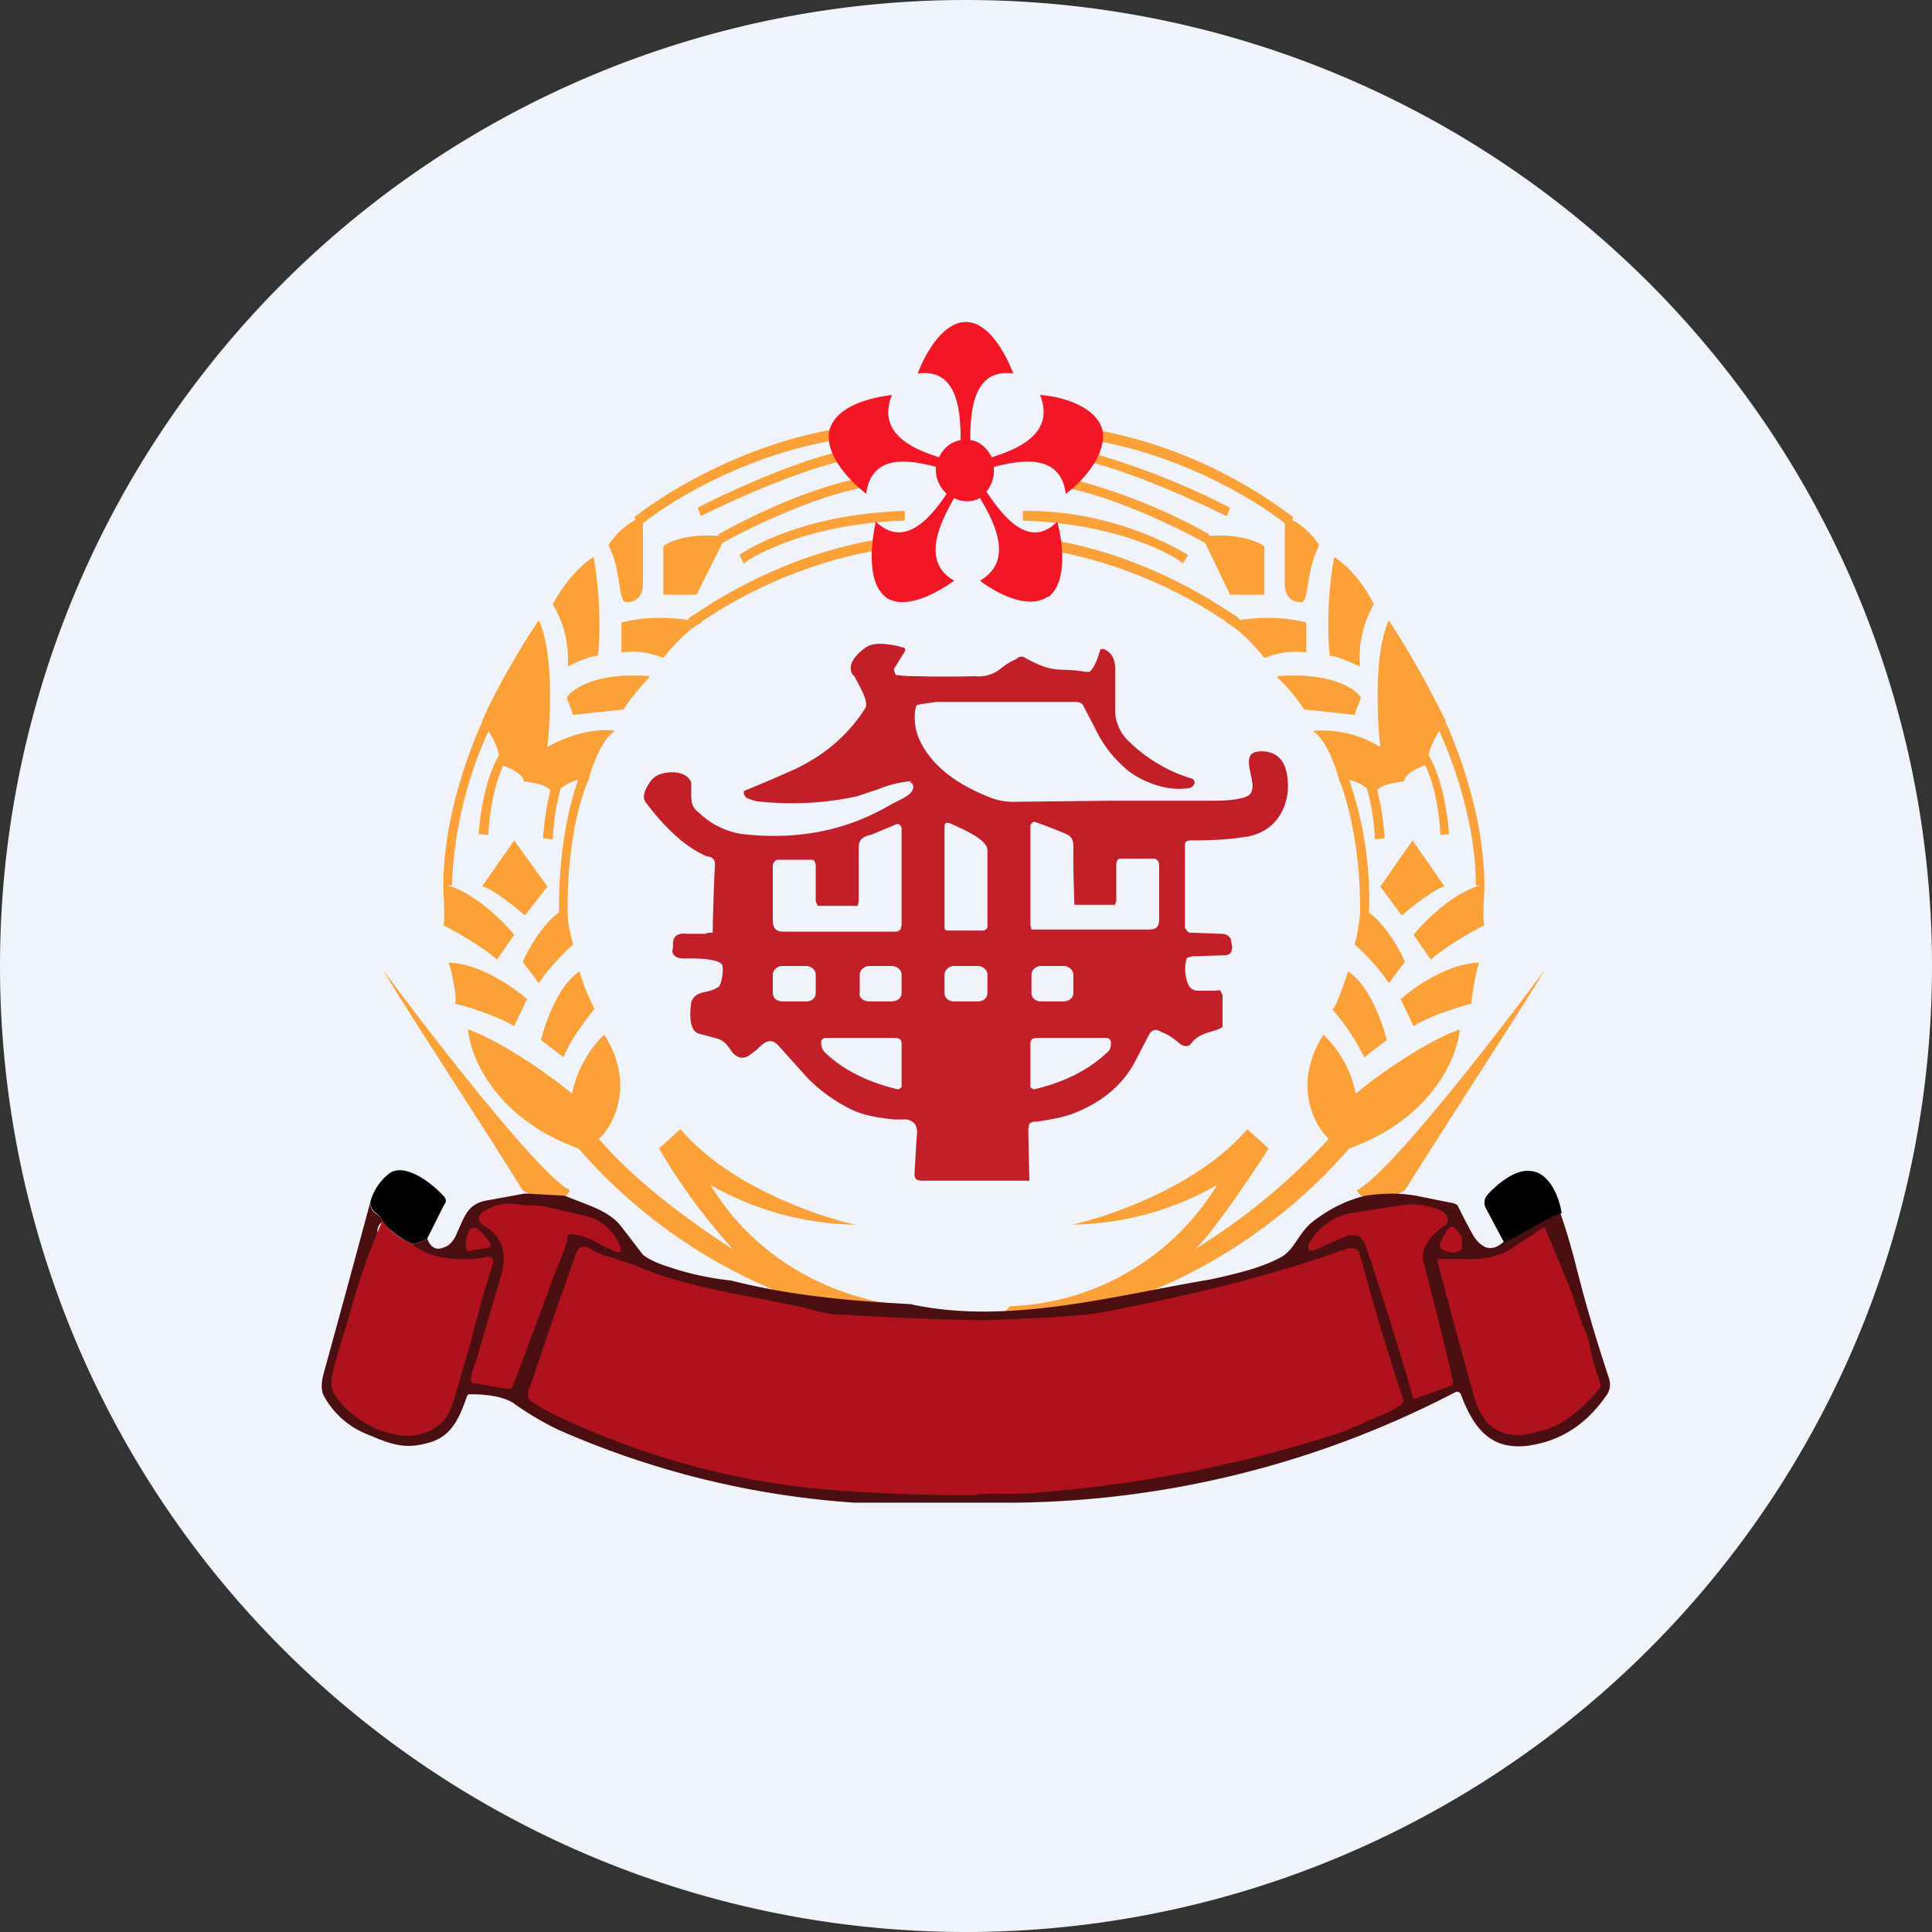 <ns0:svg xmlns:ns0="http://www.w3.org/2000/svg" width="18" height="18" viewBox="0 0 18 18"><ns0:rect x="0" y="0" width="18" height="18" fill="#333333" stroke="none"/><path xmlns="http://www.w3.org/2000/svg" fill="#F0F3FA" d="M9 18a9 9 0 0 1 0 -18a9 9 0 0 1 0 18Z" /><ns0:path d="M5.21 8.59c-.02-.7.12-1.2.2-1.38l.08.04c-.08.16-.22.65-.2 1.34h-.08ZM4.13 8.26c0-.7.29-1.38.37-1.55l.08.04a3.8 3.8 0 0 0-.37 1.5h-.08ZM7.79 4.1c-.86.14-1.58.59-1.83.8l-.05-.08c.26-.21.99-.67 1.86-.82l.02.1Zm.08.19c-.42.09-1.07.38-1.34.52l-.03-.08c.27-.14.92-.44 1.36-.53l.01.09Zm.13.26c-.47.1-1.04.38-1.27.51l-.04-.08c.23-.13.8-.42 1.3-.52l.01.09Zm.43.3c-.96.03-1.47.37-1.5.4l-.04-.08c.04-.03.56-.38 1.54-.41v.09Zm-1.95.98-.03.02-.04-.08.02-.02c.16-.1.78-.55 1.72-.72l.01.1c-.91.16-1.53.6-1.68.7ZM5.06 7.8c.03-.42.14-.7.23-.8l.08.04c-.08.09-.2.36-.22.78l-.09-.01ZM4.46 7.77c.03-.42.15-.71.24-.8l.07.03c-.08.09-.2.36-.22.78l-.09-.01Z" fill="#FCA138" /><ns0:path d="M6.18 5.09v.45h.31L6.76 5c-.32-.04-.52.04-.58.09ZM5.99 4.81a.68.68 0 0 0-.32.27c.13.26.08.53.17.53.09 0 .15-.06.15-.17v-.63ZM5.15 5.63c.14-.26.31-.4.38-.44.07.38.06.77.04.92-.08 0-.22.07-.28.1a1 1 0 0 0-.14-.58ZM6.05 6.3c-.5-.04-.72.12-.77.2l.06.16.47-.05c.06-.1.19-.25.24-.3ZM5.79 6.08V5.8c.3-.08.62-.03.75 0-.12.05-.29.24-.36.33a.76.76 0 0 0-.4-.05Z" fill="#FCA138" /><ns0:path d="M4.49 6.72c.15-.34.41-.77.53-.94.14.3.11.91.08 1.18.28-.16.54-.17.63-.15-.12.07-.22.34-.25.47-.1-.06-.26.06-.34.13.02-.09-.17-.12-.26-.13-.01-.08-.16-.14-.23-.16.03-.12-.1-.32-.16-.4ZM6.62 11.04c.55.91 1.52 1.13 1.93 1.13.14.13.15.3-.93 0a4.96 4.96 0 0 1-2.23-1.47c-.78-.28-1.01-.86-1.03-1.11.33.12.78.44.97.6.05-.27.22-.48.3-.55.29.46.09.84-.05.97.36.43.98.86 1.25 1.03a5.6 5.6 0 0 1-.69-.94l.2-.18c.45.53 1.27.81 1.63.89a2.8 2.8 0 0 1-1.35-.37Z" fill="#FCA138" /><ns0:path d="M5.54 9.4a1.73 1.73 0 0 1-.14-.35c-.2.13-.32.48-.36.64l.21.16c.07-.17.22-.37.29-.45ZM5.34 8.8a1.66 1.66 0 0 1-.06-.34c-.19.08-.35.37-.41.5l.15.2c.09-.14.25-.3.32-.36ZM5.1 8.26l-.31-.43-.3.43c.07 0 .3.18.4.27l.21-.27ZM4.24 9.35c.02-.07-.03-.29-.06-.38.27 0 .6.22.73.34l-.12.25c-.17-.1-.43-.18-.55-.21ZM4.13 8.62c.02-.07 0-.28 0-.38.26.05.55.33.66.47l-.16.23c-.15-.13-.4-.27-.5-.32ZM5.31 11.09c-.29-.15-1.28-1.43-1.74-2.05.2.34.96 1.5 1.3 2.05.12.07.36.16.44 0ZM12.75 8.59a3.4 3.4 0 0 0-.2-1.38l-.08.04c.07.16.22.65.2 1.34h.08ZM13.83 8.26c0-.7-.29-1.38-.37-1.55l-.08.04c.08.16.37.82.37 1.5h.08ZM10.17 4.1c.86.14 1.58.59 1.83.8l.05-.08A4.36 4.36 0 0 0 10.19 4l-.02.1Zm-.08.19c.42.09 1.06.38 1.34.52l.03-.08a7.03 7.03 0 0 0-1.36-.53l-.01.09Zm-.13.26c.47.1 1.04.38 1.27.51l.04-.08a5.3 5.3 0 0 0-1.3-.52l-.01.09Zm-.44.3c.97.03 1.48.37 1.5.4l.05-.08a3.01 3.01 0 0 0-1.54-.41v.09Zm1.96.98.03.02.04-.08-.02-.02c-.16-.1-.78-.55-1.72-.72l-.01.1c.91.16 1.53.6 1.68.7ZM12.9 7.8c-.03-.42-.14-.7-.23-.8l-.08.04c.08.09.2.36.22.78l.09-.01ZM13.5 7.77c-.03-.42-.15-.71-.24-.8L13.2 7c.08.09.2.36.22.78l.09-.01Z" fill="#FCA138" /><ns0:path d="M11.78 5.09v.45h-.32L11.2 5c.31-.04.51.04.58.09ZM11.97 4.81c.17.07.28.2.32.27-.13.26-.09.53-.17.53-.09 0-.15-.06-.15-.17v-.63ZM12.8 5.63c-.13-.26-.3-.4-.37-.44-.07.38-.06.77-.04.92.07 0 .21.07.28.1a1 1 0 0 1 .13-.58ZM11.9 6.3c.51-.04.73.12.78.2l-.06.16-.47-.05a1.7 1.7 0 0 0-.25-.3ZM12.17 6.08V5.8c-.3-.08-.62-.03-.75 0 .12.05.29.24.36.33a.76.76 0 0 1 .4-.05Z" fill="#FCA138" /><ns0:path d="M13.47 6.72a8.77 8.77 0 0 0-.53-.94c-.14.3-.11.91-.08 1.18a1.02 1.02 0 0 0-.63-.15c.12.07.22.34.25.47.1-.06.26.06.34.13-.02-.09.17-.12.26-.13.01-.08.16-.14.23-.16-.03-.12.1-.32.16-.4ZM11.34 11.04a2.36 2.36 0 0 1-1.93 1.13c-.14.13-.15.3.93 0a4.96 4.96 0 0 0 2.23-1.47c.78-.28 1.01-.86 1.03-1.11-.33.12-.78.44-.97.6a1.02 1.02 0 0 0-.3-.55c-.29.46-.09.84.05.97a5.9 5.9 0 0 1-1.25 1.03c.13-.1.51-.66.69-.94l-.2-.18c-.45.53-1.28.81-1.63.89a2.8 2.8 0 0 0 1.35-.37Z" fill="#FCA138" /><ns0:path d="M12.42 9.4c.04-.05.11-.26.14-.35.2.13.32.48.36.64l-.21.16a2.07 2.07 0 0 0-.3-.45ZM12.62 8.8c.02-.05.05-.25.06-.34.19.08.35.37.41.5l-.15.2a1.83 1.83 0 0 0-.32-.36ZM12.86 8.26l.3-.43.3.43c-.06 0-.3.18-.4.27l-.2-.27ZM13.71 9.35c0-.07.04-.29.07-.38-.27 0-.6.22-.73.34l.12.25c.16-.1.43-.18.54-.21ZM13.83 8.62c-.02-.07 0-.28 0-.38-.26.05-.55.33-.66.47l.16.23c.15-.13.4-.27.5-.32ZM12.64 11.09c.3-.15 1.29-1.43 1.75-2.05-.2.34-.96 1.5-1.3 2.05-.12.07-.36.16-.45 0Z" fill="#FCA138" /><ns0:path fill-rule="evenodd" d="m8.48 7.29.02.01c.04.08-.07.13-.15.17l-.04.02c-.42.25-.88.34-1.4.28a.74.74 0 0 1-.4-.2c-.07-.05-.07-.11-.07-.18v-.1c-.04-.1-.18-.11-.28-.08a.19.19 0 0 0-.1.07c-.04.06-.09.14-.04.2.15.2.35.41.57.5.05 0 .08.04.07.09a19.67 19.67 0 0 0-.02.62H6.6l-.03.01H6.4c-.08-.01-.13.02-.13.09v.04c-.02.06.02.1.1.1h.08c.11 0 .2.01.26.04l.02.02c.01.05 0 .15-.03.2-.04.03-.08.04-.12.05-.06.01-.12.03-.14.1-.01.07-.03.26.07.29l.15.04c.08.02.1.05.14.1l.02.03c.04.05.09.07.15.04l.08-.06c.06-.06.13-.13.21-.03l.27.3c.1.1.22.19.35.26.14.08.28.1.45.12h.12c.1.02.1.1.09.17l-.02.34c0 .04.02.06.07.06h.98a.03.03 0 0 0 .02 0v-.02l-.01-.46.01-.05a.08.08 0 0 1 .05-.02h.02c.13-.02.25-.04.35-.08.25-.1.44-.25.56-.47l.13-.25c.03-.06.07-.07.13-.03.06.02.11.06.17.11l.02.01a.08.08 0 0 0 .06 0l.02-.02c.05-.07.12-.09.22-.12l.03-.01.04-.02v-.3l-.02-.04a.06.06 0 0 0-.04 0h-.18a.1.1 0 0 1-.05-.02.08.08 0 0 1-.03-.04.38.38 0 0 1-.02-.22s0-.02.02-.03l.04-.01.3-.01c.05 0 .07-.03.07-.08l-.01-.05c0-.04-.04-.07-.09-.07l-.28-.01c-.02 0-.03 0-.04-.02a.05.05 0 0 1-.02-.03v-.78l.01-.02.03-.01c.21 0 .38-.01.5-.03.28-.03.41-.24.42-.46 0-.15-.03-.34-.25-.34-.14 0-.12.1-.1.2.02.1.05.2-.06.23-.1.03-.22.03-.31.03H10.36l-.89.01a.6.6 0 0 1-.27-.05c-.27-.11-.51-.27-.63-.52a.5.5 0 0 1-.04-.3l.01-.03.04-.01.14-.02H10c.04 0 .07 0 .09.03l.11.21c.08.17.18.29.31.4.14.11.38.2.58.16.02-.01.04-.03.04-.05 0-.02-.02-.04-.04-.04a1.43 1.43 0 0 1-.57-.34.4.4 0 0 1-.13-.28v-.4c0-.08-.03-.15-.1-.18a.03.03 0 0 0-.03 0h-.01v.01c-.02.06-.05.16-.1.2h-.03a1.44 1.44 0 0 0-.21-.02c-.15 0-.24-.05-.34-.1-.04-.03-.07-.03-.1 0-.05.02-.1.05-.16.1a.33.33 0 0 1-.23.06 11.17 11.17 0 0 1-.54 0 1.33 1.33 0 0 1-.18-.01c-.01 0-.02 0-.02-.02l-.01-.02v-.02l.1-.16a.03.03 0 0 0 0-.03l-.02-.01H8.4l-.03-.01c-.1-.02-.23-.04-.3.01-.09.06-.18.16-.13.25l.02.02c.05.1.14.24.1.3-.17.27-.42.47-.73.6a13.84 13.84 0 0 1-.4.17v.03l.02.03c.04.02.1.04.15.04.3.03.6.01.88-.05l.21-.07a1 1 0 0 1 .28-.07h.02Zm.72 1.34v-.71c0-.1-.24-.2-.35-.25-.04-.01-.05 0-.05.03V8.63c0 .02 0 .04.03.04h.33c.02 0 .04-.02.04-.04ZM7.6 8.4l.02.04H7.99L8 8.4V7.9c0-.08.04-.1.1-.12h.01l.24-.1c.02-.01.05.01.05.04v.9l-.01.04-.03.02H7.3c-.07 0-.1-.03-.1-.11v-.5c0-.03.02-.06.05-.06h.31c.03 0 .04.03.04.06v.34Zm2.78.04.02-.04v-.34c0-.03.01-.06.04-.06h.31c.03 0 .05.03.05.06v.5c0 .08-.03.1-.1.1H9.61l-.01-.04V7.7c0-.03.03-.05.05-.04a6.1 6.1 0 0 1 .26.1c.05.02.09.04.09.12v.17a21.11 21.11 0 0 0 .01.38H10.38ZM7.51 9h-.22c-.05 0-.09.04-.09.08v.17c0 .05.04.08.09.08h.22c.05 0 .09-.03.09-.08v-.17c0-.04-.04-.08-.09-.08Zm.58 0h.22c.05 0 .09.04.09.08v.17c0 .05-.04.08-.1.08H8.1c-.05 0-.1-.03-.09-.08v-.17c0-.04.04-.08.09-.08Zm1.02 0h-.22c-.05 0-.09.04-.09.08v.17c0 .05.04.08.09.08h.22c.05 0 .09-.03.09-.08v-.17c0-.04-.04-.08-.09-.08Zm.58 0h.22c.05 0 .09.04.09.08v.17c0 .05-.04.08-.1.08H9.7c-.05 0-.09-.03-.09-.08v-.17c0-.04.04-.08.09-.08Zm.01.67h.61c.02 0 .04.02.04.04 0 .04 0 .07-.04.1-.18.17-.42.28-.68.34l-.03-.02v-.4c0-.06.03-.06.1-.06Zm-1.61 0h.21c.07 0 .1 0 .1.06v.4l-.03.02c-.26-.06-.5-.17-.68-.34-.03-.03-.04-.06-.04-.1 0-.02.02-.04.04-.04h.4Z" fill="#C21F28" /><ns0:path d="M9.04 4.1c.09.01.16.08.2.16.26-.08.59-.23.45-.58.17.01.51.09.58.32.05.24-.2.5-.34.6-.05-.37-.4-.32-.67-.25v.03a.3.3 0 0 1-.07.2c.16.24.4.54.66.28.05.18.1.56-.08.7h-.01c-.19.13-.5-.05-.63-.15.31-.18.15-.52 0-.77a.25.25 0 0 1-.24 0c-.15.26-.3.6 0 .77-.14.1-.44.28-.63.16l-.01-.01c-.18-.14-.13-.52-.09-.7.26.25.5-.02.66-.26a.3.3 0 0 1-.1-.25c-.26-.07-.6-.12-.65.25-.13-.1-.4-.36-.34-.6.07-.23.41-.3.58-.32-.14.35.18.5.44.58a.27.27 0 0 1 .2-.16c0-.28-.03-.67-.4-.62.06-.16.22-.47.44-.48H9c.22 0 .38.32.44.48-.37-.05-.4.34-.4.62Z" fill="#F31625" /><ns0:path d="M3.98 11.54a.4.4 0 0 1-.14.05.8.8 0 0 1-.27-.2c-.03-.1-.11-.07-.12-.19a.5.5 0 0 1 .18-.27c.15-.1.4.1.5.21.03.03.03.06.01.08l-.16.32ZM14.55 11.3l-.41.3c-.06 0-.1 0-.13-.03l-.17-.32a.11.11 0 0 1 .02-.12c.09-.1.26-.24.4-.22.17.01.27.24.29.4Z" fill="#010101" /><ns0:path d="m4.9 11.12.36.02.23.09c.15.06.24.12.3.2l.2.26c.05.04.13.08.26.12.18.06.37.1.56.12.55.14 1.1.19 1.67.22.91.2 1.9-.08 2.8-.23.22-.05.46-.1.66-.21.12-.07.16-.22.28-.32.14-.11.3-.2.5-.25.14-.02.3-.03.47 0l.35.07a.1.1 0 0 1 .04.02 5.56 5.56 0 0 0 .14.27c.04.07.08.1.12.12.06.02.11 0 .17-.05.03.02.47-.27.53-.26.16.46.15.62.45 1.53.02.06.01.12-.03.17-.19.27-.43.42-.73.46-.34.04-.5-.16-.62-.48a.04.04 0 0 0-.02-.02.03.03 0 0 0-.03 0A9.08 9.08 0 0 1 9.46 14h-1.5a8.21 8.21 0 0 1-2.76-.68 2.79 2.79 0 0 1-.42-.25c-.08-.05-.21-.08-.4-.08-.01 0-.02 0-.03.02-.07.2-.14.37-.35.43-.21.06-.33.03-.56-.07a.79.79 0 0 1-.42-.36c-.03-.05-.03-.13 0-.23a262.06 262.06 0 0 0 .43-1.58c0 .12.09.1.12.18-.28.16.65.84.27.21a.4.4 0 0 0 .14-.05c.04.1.1.12.2.06a.27.27 0 0 0 .08-.12c.08-.17.1-.27.3-.3l.33-.06Z" fill="#4C0F11" /><ns0:path d="m14.39 11.43.24.58.1.29c.01.05.07.15.08.23.02.13.06.24.1.36a.07.07 0 0 1-.02.06c-.13.16-.34.34-.53.38-.07.02-.14.04-.21.04a.4.4 0 0 1-.3-.12.73.73 0 0 1-.13-.29 69.72 69.72 0 0 1-.33-1.22l.02-.01H13.73c.14 0 .28-.04.4-.13l.26-.17ZM3.57 11.38c.07.1.16.16.27.21.07.06.16.1.25.12.16.03.31.03.45 0h.02c.01 0 .02 0 .03.02a.06.06 0 0 1 0 .05 10.37 10.37 0 0 0-.2.71l-.16.55c-.03.1-.07.19-.16.25a.47.47 0 0 1-.36.08.9.9 0 0 1-.56-.33c-.05-.07-.07-.1-.06-.2.04-.2.12-.43.17-.6a6.1 6.1 0 0 1 .3-.86Z" fill="#B0121D" /><ns0:path d="M5.29 11.54c-.04.14-.12.31-.16.43a71.2 71.2 0 0 1-.36.96l-.02.01h-.02l-.3-.05H4.4l-.01-.02a.04.04 0 0 1 0-.03c0-.04.02-.09.04-.14l.24-.82c.06-.22 0-.38-.18-.47l-.02-.03a.06.06 0 0 1 .02-.08c.1-.07.2-.1.33-.08.1.02.2 0 .3.03l.3.07c.16.03.27.12.34.25.05.1.02.12-.07.07-.1-.04-.23-.14-.37-.14l-.03.01-.01.03ZM12.59 11.5a6.19 6.19 0 0 0-.35.15h-.04l-.01-.02v-.03a.56.56 0 0 1 .41-.3l.46-.07a.6.6 0 0 1 .4.07l.02.03a.07.07 0 0 1-.02.09c-.1.06-.23.2-.2.33a39.7 39.7 0 0 1 .28 1.13c0 .02-.01.02-.02.03l-.33.12a.02.02 0 0 1-.02 0 .03.03 0 0 1-.01-.03 39.7 39.7 0 0 0-.4-1.29c-.04-.08-.04-.22-.17-.2Z" fill="#B0121D" /><ns0:path d="M13.5 11.45s0-.02.02-.02h.03v.01a.2.2 0 0 1 .07.1v.09a.1.1 0 0 1-.08.04.17.17 0 0 1-.1-.03h-.01l-.01-.02a.05.05 0 0 1 0-.05l.07-.12ZM4.38 11.45l.03-.01h.03a.51.51 0 0 1 .13.15v.01a.02.02 0 0 1-.01.02l-.16.03a.05.05 0 0 1-.05 0l-.01-.03v-.03a.3.3 0 0 1 .04-.14ZM9.1 13.93c-.4 0-.87-.01-1.38-.05a7.32 7.32 0 0 1-2.51-.68c-.11-.05-.2-.1-.28-.16L4.92 13v-.04l.04-.1a42.75 42.75 0 0 1 .4-1.16c.03-.1.08-.1.15-.06.06.04.13.06.2.08l.21.07c.51.22 1.08.28 1.6.4.13.04.24.06.34.06.7.04 1.14.05 1.34.05.53-.02.88-.04 1.05-.07.78-.15 1.53-.32 2.28-.59.08-.02.12-.02.14.06l.02.06a24.06 24.06 0 0 0 .39 1.3l-.02.02c-.11.09-.25.12-.36.18l-.19.08a12 12 0 0 1-2.79.56c-.21.03-.44.01-.61.02Z" fill="#B0121D" /></ns0:svg>